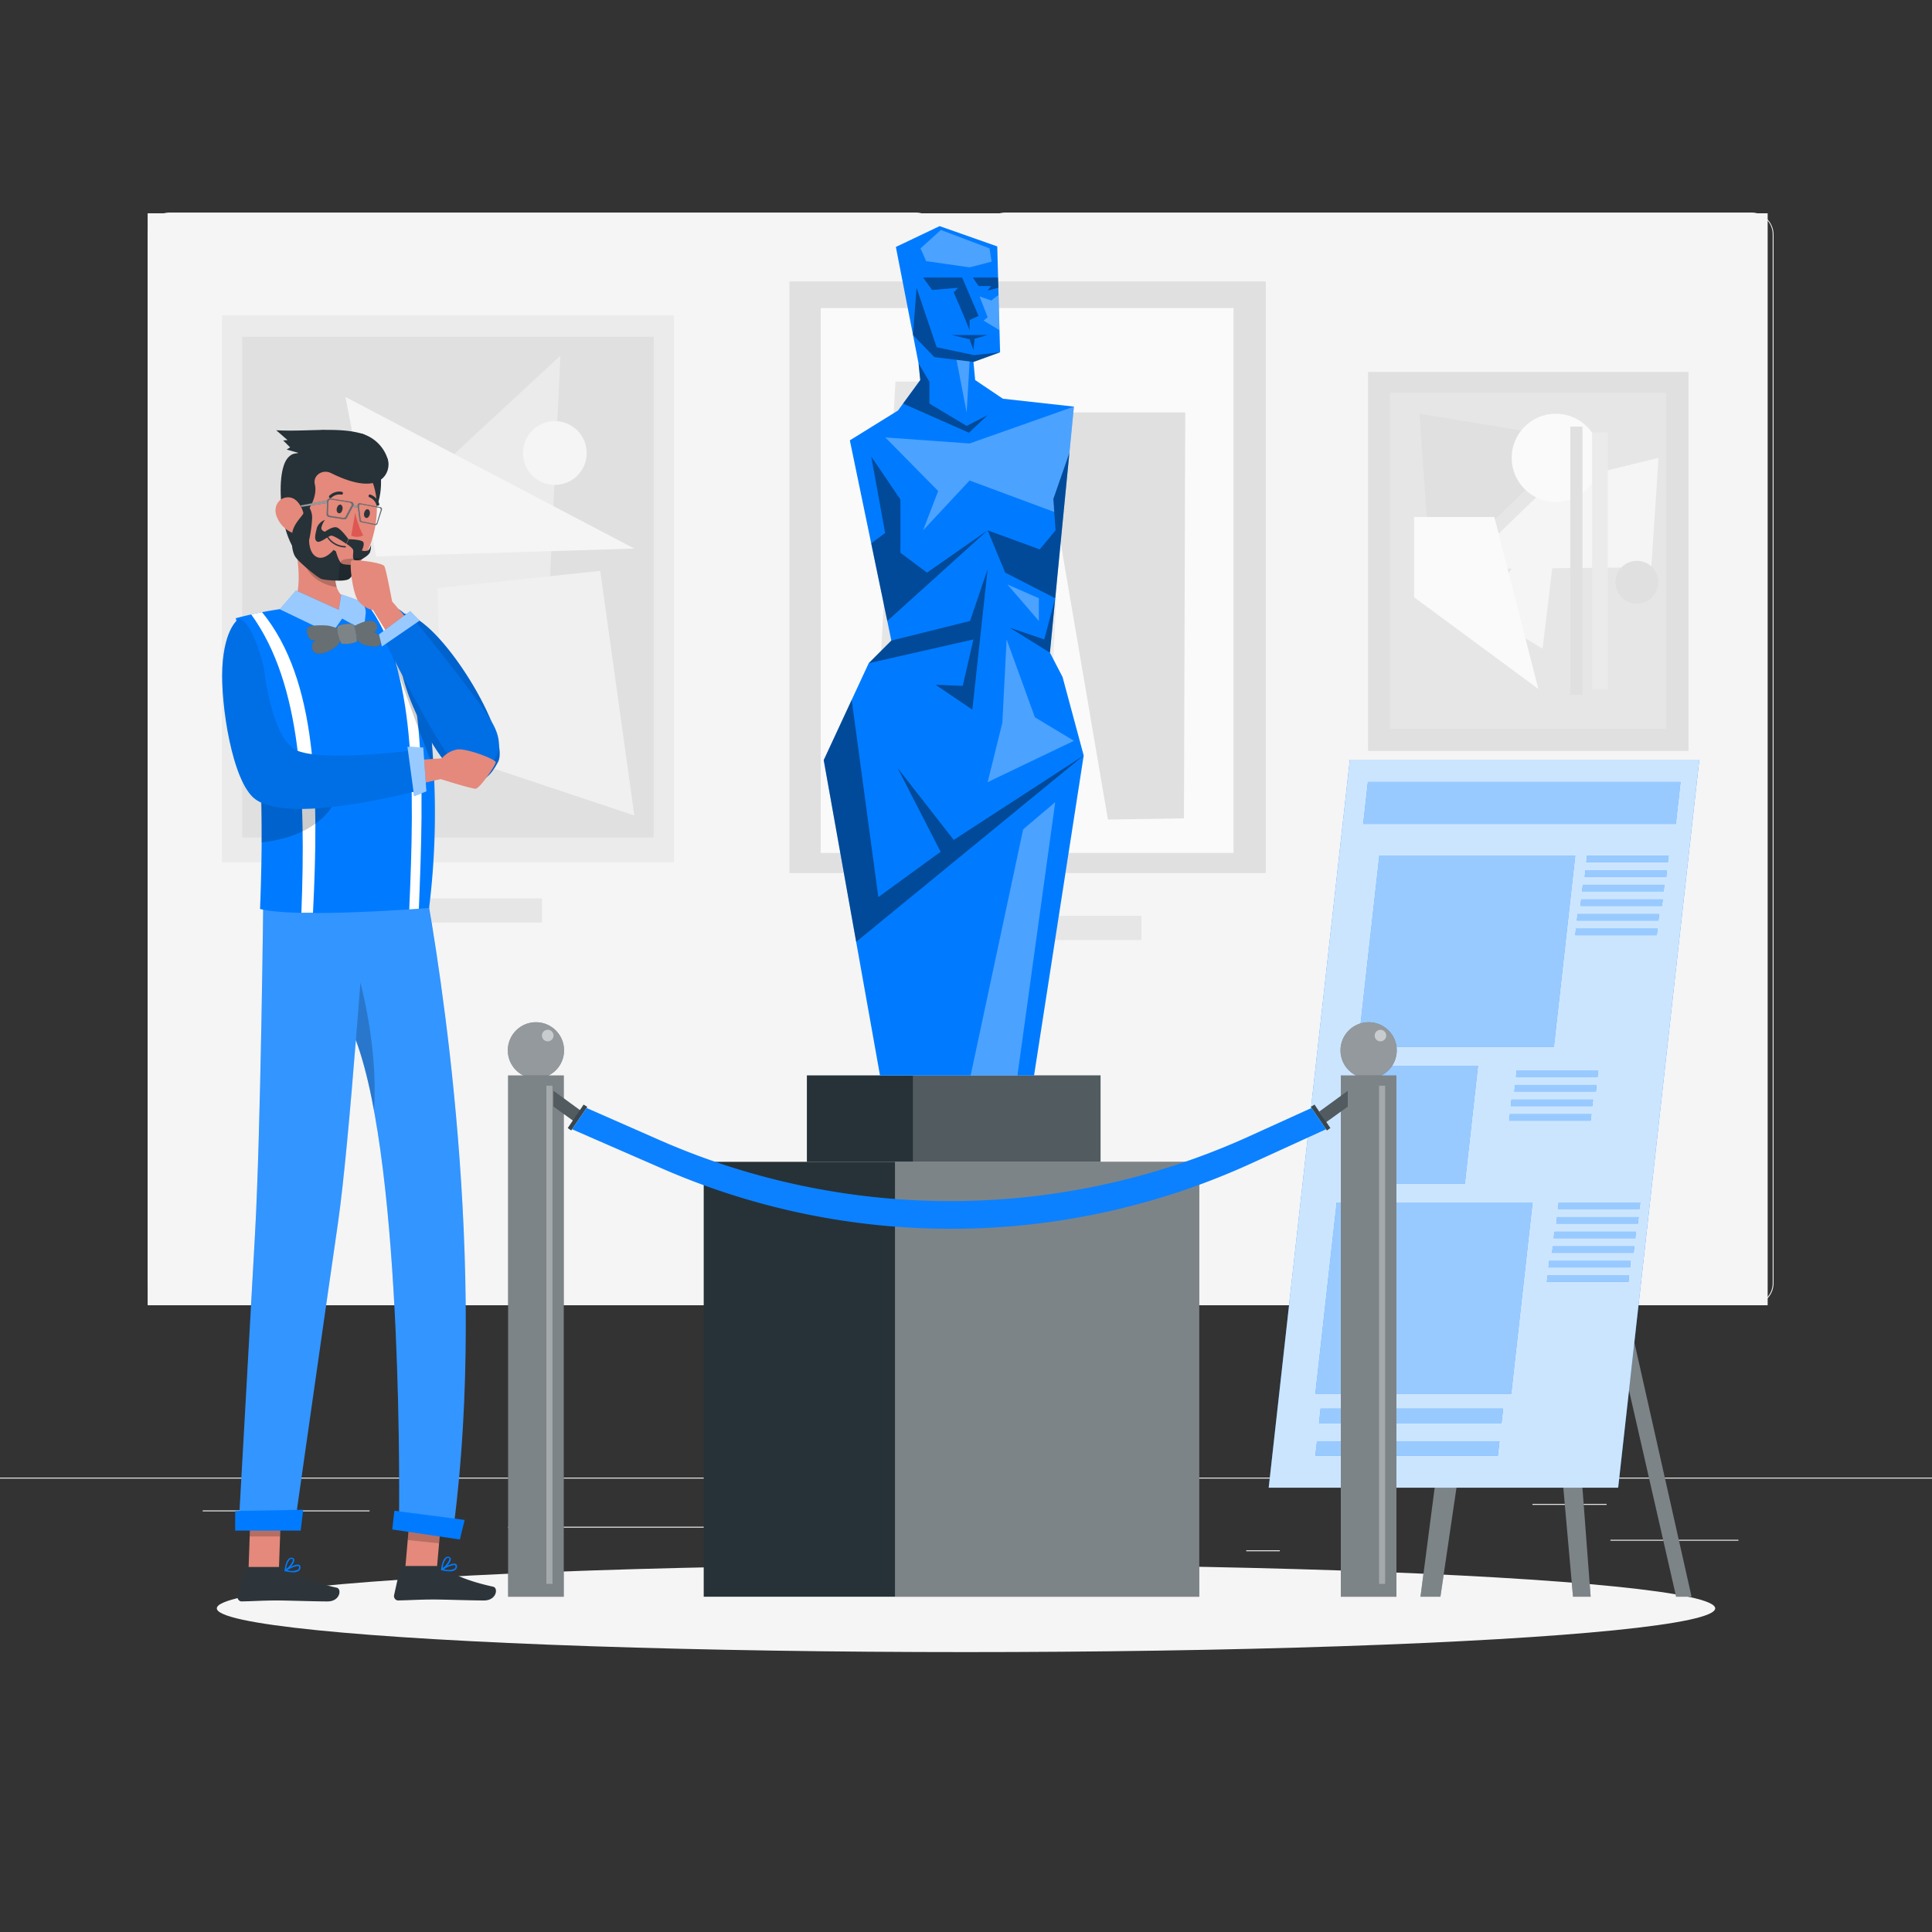 <svg xmlns="http://www.w3.org/2000/svg" viewBox="0 0 500 500"><rect x="0" y="0" width="500" height="500" fill="#333333" stroke="none"/><g id="freepik--background-complete--inject-96"><rect y="382.4" width="500" height="0.25" style="fill:#ebebeb"></rect><rect x="416.78" y="398.49" width="33.12" height="0.25" style="fill:#ebebeb"></rect><rect x="322.53" y="401.21" width="8.69" height="0.25" style="fill:#ebebeb"></rect><rect x="396.59" y="389.21" width="19.19" height="0.25" style="fill:#ebebeb"></rect><rect x="52.46" y="390.89" width="43.19" height="0.25" style="fill:#ebebeb"></rect><rect x="104.56" y="390.89" width="6.33" height="0.25" style="fill:#ebebeb"></rect><rect x="131.47" y="395.11" width="93.68" height="0.25" style="fill:#ebebeb"></rect><path d="M237,337.8H43.91a5.71,5.71,0,0,1-5.7-5.71V60.66A5.71,5.71,0,0,1,43.91,55H237a5.71,5.71,0,0,1,5.71,5.71V332.09A5.71,5.71,0,0,1,237,337.8ZM43.91,55.2a5.46,5.46,0,0,0-5.45,5.46V332.09a5.46,5.46,0,0,0,5.45,5.46H237a5.47,5.47,0,0,0,5.46-5.46V60.66A5.47,5.47,0,0,0,237,55.2Z" style="fill:#ebebeb"></path><path d="M453.31,337.8H260.21a5.72,5.72,0,0,1-5.71-5.71V60.66A5.72,5.72,0,0,1,260.21,55h193.1A5.71,5.71,0,0,1,459,60.66V332.09A5.71,5.71,0,0,1,453.31,337.8ZM260.21,55.2a5.47,5.47,0,0,0-5.46,5.46V332.09a5.47,5.47,0,0,0,5.46,5.46h193.1a5.47,5.47,0,0,0,5.46-5.46V60.66a5.47,5.47,0,0,0-5.46-5.46Z" style="fill:#ebebeb"></path><rect x="38.21" y="55.2" width="419.26" height="282.6" style="fill:#f5f5f5"></rect><rect x="354.05" y="96.26" width="82.93" height="98.09" style="fill:#e0e0e0"></rect><rect x="359.72" y="101.64" width="71.47" height="86.96" transform="translate(790.91 290.25) rotate(180)" style="fill:#e6e6e6"></rect><polygon points="370.43 150.69 407.99 113.78 367.35 107.07 370.43 150.69" style="fill:#e0e0e0"></polygon><polygon points="427.36 146.79 429.22 118.49 400.95 125.43 378.35 147.3 427.36 146.79" style="fill:#f5f5f5"></polygon><circle cx="402.64" cy="118.49" r="11.42" style="fill:#fafafa"></circle><path d="M418.09,150.69a5.54,5.54,0,1,1,5.53,5.53A5.54,5.54,0,0,1,418.09,150.69Z" style="fill:#e0e0e0"></path><polygon points="399.22 167.89 383.23 158.16 403.79 129.9 399.22 167.89" style="fill:#f5f5f5"></polygon><rect x="406.41" y="110.4" width="3.14" height="69.44" style="fill:#e0e0e0"></rect><rect x="412.03" y="111.94" width="4.07" height="66.37" style="fill:#ebebeb"></rect><polygon points="398.13 178.31 365.97 154.57 365.97 133.8 386.74 133.8 398.13 178.31" style="fill:#fafafa"></polygon><rect x="367.05" y="201.15" width="56.81" height="6.27" style="fill:#e6e6e6"></rect><rect x="236.25" y="237.02" width="59.15" height="6.27" style="fill:#e6e6e6"></rect><rect x="204.3" y="72.83" width="123.3" height="153.12" style="fill:#e0e0e0"></rect><rect x="212.41" y="79.73" width="106.83" height="141.02" style="fill:#fafafa"></rect><polygon points="247.24 124.29 247.24 186.29 271.94 184.9 274.78 124.29 247.24 124.29" style="fill:#ebebeb"></polygon><polygon points="268.74 106.73 306.74 106.73 306.41 211.79 286.73 212.1 268.74 106.73" style="fill:#e0e0e0"></polygon><polygon points="231.74 98.73 241.74 98.73 238.24 209.01 225.74 212.1 231.74 98.73" style="fill:#e6e6e6"></polygon><rect x="57.44" y="81.63" width="116.98" height="141.53" style="fill:#ebebeb"></rect><rect x="86.18" y="232.5" width="54.1" height="6.27" style="fill:#e6e6e6"></rect><rect x="62.67" y="87.14" width="106.5" height="129.6" style="fill:#e0e0e0"></rect><polygon points="145.04 92.02 68.77 162.69 141.39 170.24 145.04 92.02" style="fill:#ebebeb"></polygon><polygon points="113.23 152.19 114.41 194.44 164.17 211.05 155.34 147.74 113.23 152.19" style="fill:#f0f0f0"></polygon><circle cx="93.41" cy="188.1" r="17.01" transform="translate(-105.65 121.14) rotate(-45)" style="fill:#e6e6e6"></circle><circle cx="143.59" cy="117.24" r="8.25" style="fill:#f5f5f5"></circle><polygon points="89.4 102.74 164.17 141.97 97.36 144.01 89.4 102.74" style="fill:#f5f5f5"></polygon></g><g id="freepik--Shadow--inject-96"><ellipse id="freepik--path--inject-96" cx="250" cy="416.24" rx="193.89" ry="11.32" style="fill:#f5f5f5"></ellipse></g><g id="freepik--Banner--inject-96"><polygon points="367.62 413.23 388.83 250.23 392.62 250.23 396.56 250.23 396.79 250.23 399.35 250.23 401.12 250.23 437.78 413.23 433.78 413.23 400.73 268.49 411.66 413.23 407.09 413.23 394.19 267.9 372.78 413.23 367.62 413.23" style="fill:#263238"></polygon><polygon points="367.62 413.23 388.83 250.23 392.62 250.23 396.56 250.23 396.79 250.23 399.35 250.23 401.12 250.23 437.78 413.23 433.78 413.23 400.73 268.49 411.66 413.23 407.09 413.23 394.19 267.9 372.78 413.23 367.62 413.23" style="fill:#fff;opacity:0.4"></polygon><polygon points="328.34 385.01 418.78 385.01 439.78 196.6 349.34 196.6 328.34 385.01" style="fill:#007BFF"></polygon><polygon points="328.34 385.01 418.78 385.01 439.78 196.6 349.34 196.6 328.34 385.01" style="fill:#fff;opacity:0.8;isolation:isolate"></polygon><polygon points="352.8 213.23 433.71 213.23 434.92 202.38 354.01 202.38 352.8 213.23" style="fill:#007BFF"></polygon><polygon points="403.19 312.88 424.3 312.88 424.49 311.2 403.38 311.2 403.19 312.88" style="fill:#007BFF"></polygon><polygon points="402.77 316.67 423.88 316.67 424.07 314.99 402.96 314.99 402.77 316.67" style="fill:#007BFF"></polygon><polygon points="352.8 213.23 433.71 213.23 434.92 202.38 354.01 202.38 352.8 213.23" style="fill:#fff;opacity:0.6;isolation:isolate"></polygon><polygon points="341.36 368.31 388.59 368.31 389.01 364.55 341.77 364.55 341.36 368.31" style="fill:#007BFF"></polygon><polygon points="341.36 368.31 388.59 368.31 389.01 364.55 341.77 364.55 341.36 368.31" style="fill:#fff;opacity:0.6;isolation:isolate"></polygon><polygon points="340.41 376.76 387.64 376.76 388.06 373.01 340.83 373.01 340.41 376.76" style="fill:#007BFF"></polygon><polygon points="340.41 376.76 387.64 376.76 388.06 373.01 340.83 373.01 340.41 376.76" style="fill:#fff;opacity:0.6;isolation:isolate"></polygon><polygon points="347.85 306.31 379.11 306.31 382.51 275.8 351.25 275.8 347.85 306.31" style="fill:#007BFF"></polygon><polygon points="347.85 306.31 379.11 306.31 382.51 275.8 351.25 275.8 347.85 306.31" style="fill:#fff;opacity:0.6;isolation:isolate"></polygon><polygon points="403.19 312.88 424.3 312.88 424.49 311.2 403.38 311.2 403.19 312.88" style="fill:#fff;opacity:0.6;isolation:isolate"></polygon><polygon points="402.77 316.67 423.88 316.67 424.07 314.99 402.96 314.99 402.77 316.67" style="fill:#fff;opacity:0.6;isolation:isolate"></polygon><polygon points="392.33 278.69 413.44 278.69 413.63 277 392.52 277 392.33 278.69" style="fill:#007BFF"></polygon><polygon points="391.91 282.47 413.02 282.47 413.21 280.79 392.1 280.79 391.91 282.47" style="fill:#007BFF"></polygon><polygon points="392.33 278.69 413.44 278.69 413.63 277 392.52 277 392.33 278.69" style="fill:#fff;opacity:0.6;isolation:isolate"></polygon><polygon points="391.91 282.47 413.02 282.47 413.21 280.79 392.1 280.79 391.91 282.47" style="fill:#fff;opacity:0.6;isolation:isolate"></polygon><polygon points="390.98 286.25 412.09 286.25 412.28 284.57 391.17 284.57 390.98 286.25" style="fill:#007BFF"></polygon><polygon points="390.56 290.03 411.67 290.03 411.86 288.35 390.75 288.35 390.56 290.03" style="fill:#007BFF"></polygon><polygon points="390.98 286.25 412.09 286.25 412.28 284.57 391.17 284.57 390.98 286.25" style="fill:#fff;opacity:0.6;isolation:isolate"></polygon><polygon points="390.56 290.03 411.67 290.03 411.86 288.35 390.75 288.35 390.56 290.03" style="fill:#fff;opacity:0.6;isolation:isolate"></polygon><polygon points="402.09 320.45 423.21 320.45 423.39 318.77 402.28 318.77 402.09 320.45" style="fill:#007BFF"></polygon><polygon points="401.67 324.23 422.79 324.23 422.97 322.55 401.86 322.55 401.67 324.23" style="fill:#007BFF"></polygon><polygon points="402.09 320.45 423.21 320.45 423.39 318.77 402.28 318.77 402.09 320.45" style="fill:#fff;opacity:0.6;isolation:isolate"></polygon><polygon points="401.67 324.23 422.79 324.23 422.97 322.55 401.86 322.55 401.67 324.23" style="fill:#fff;opacity:0.6;isolation:isolate"></polygon><polygon points="400.74 328.01 421.86 328.01 422.04 326.33 400.93 326.33 400.74 328.01" style="fill:#007BFF"></polygon><polygon points="400.32 331.79 421.44 331.79 421.62 330.11 400.51 330.11 400.32 331.79" style="fill:#007BFF"></polygon><polygon points="400.74 328.01 421.86 328.01 422.04 326.33 400.93 326.33 400.74 328.01" style="fill:#fff;opacity:0.6;isolation:isolate"></polygon><polygon points="400.32 331.79 421.44 331.79 421.62 330.11 400.51 330.11 400.32 331.79" style="fill:#fff;opacity:0.6;isolation:isolate"></polygon><polygon points="410.54 223.11 431.65 223.11 431.84 221.43 410.72 221.43 410.54 223.11" style="fill:#007BFF"></polygon><polygon points="410.12 226.89 431.23 226.89 431.42 225.21 410.3 225.21 410.12 226.89" style="fill:#007BFF"></polygon><polygon points="410.54 223.11 431.65 223.11 431.84 221.43 410.72 221.43 410.54 223.11" style="fill:#fff;opacity:0.6;isolation:isolate"></polygon><polygon points="410.12 226.89 431.23 226.89 431.42 225.21 410.3 225.21 410.12 226.89" style="fill:#fff;opacity:0.6;isolation:isolate"></polygon><polygon points="409.44 230.67 430.55 230.67 430.74 228.99 409.63 228.99 409.44 230.67" style="fill:#007BFF"></polygon><polygon points="409.02 234.45 430.13 234.45 430.32 232.77 409.21 232.77 409.02 234.45" style="fill:#007BFF"></polygon><polygon points="409.44 230.67 430.55 230.67 430.74 228.99 409.63 228.99 409.44 230.67" style="fill:#fff;opacity:0.6;isolation:isolate"></polygon><polygon points="409.02 234.45 430.13 234.45 430.32 232.77 409.21 232.77 409.02 234.45" style="fill:#fff;opacity:0.6;isolation:isolate"></polygon><polygon points="408.09 238.24 429.2 238.24 429.39 236.56 408.28 236.56 408.09 238.24" style="fill:#007BFF"></polygon><polygon points="407.67 242.02 428.78 242.02 428.97 240.34 407.86 240.34 407.67 242.02" style="fill:#007BFF"></polygon><polygon points="408.09 238.24 429.2 238.24 429.39 236.56 408.28 236.56 408.09 238.24" style="fill:#fff;opacity:0.6;isolation:isolate"></polygon><polygon points="407.67 242.02 428.78 242.02 428.97 240.34 407.86 240.34 407.67 242.02" style="fill:#fff;opacity:0.6;isolation:isolate"></polygon><polygon points="340.41 360.69 391.11 360.69 396.63 311.2 345.93 311.2 340.41 360.69" style="fill:#007BFF"></polygon><polygon points="340.41 360.69 391.11 360.69 396.63 311.2 345.93 311.2 340.41 360.69" style="fill:#fff;opacity:0.6;isolation:isolate"></polygon><polygon points="351.45 270.91 402.15 270.91 407.67 221.43 356.97 221.43 351.45 270.91" style="fill:#007BFF"></polygon><polygon points="351.45 270.91 402.15 270.91 407.67 221.43 356.97 221.43 351.45 270.91" style="fill:#fff;opacity:0.6;isolation:isolate"></polygon></g><g id="freepik--Statue--inject-96"><rect x="208.82" y="278.31" width="76" height="22.39" style="fill:#263238"></rect><rect x="236.25" y="278.31" width="48.57" height="22.39" style="fill:#fff;opacity:0.2;isolation:isolate"></rect><rect x="182.12" y="300.68" width="128.25" height="112.55" style="fill:#263238"></rect><rect x="231.62" y="300.68" width="78.75" height="112.55" style="fill:#fff;opacity:0.4"></rect><polygon points="219.94 113.96 232.4 106.24 238.16 98.36 237.72 94.06 231.85 63.91 243.17 58.52 258.09 63.77 258.82 91.17 251.93 93.67 252.37 98.36 259.55 103.19 277.93 105.23 271.72 168.9 274.99 175.21 280.46 195.52 267.61 278.34 227.75 278.34 213.18 196.72 224.82 171.64 230.68 165.78 219.94 113.96" style="fill:#007BFF"></polygon><polygon points="233.03 129.28 233.03 143.06 239.91 148.19 255.6 137.25 229.63 160.71 225.47 140.64 229.07 137.93 225.47 118.14 233.03 129.28" style="opacity:0.4"></polygon><polygon points="255.6 137.25 260.14 148.19 273.09 154.83 276.76 117.18 272.6 129.13 273.18 137.25 269.08 142.18 255.6 137.25" style="opacity:0.4"></polygon><polygon points="230.68 165.78 251.05 160.71 255.6 147.31 251.64 183.66 242.11 177.21 249.15 177.5 251.93 165.48 224.82 171.64 230.68 165.78" style="opacity:0.4"></polygon><polygon points="280.46 195.52 221.58 243.75 213.18 196.72 220.42 181.12 227.31 232.17 243.43 220.44 232.29 198.75 246.82 217.37 280.46 195.52" style="opacity:0.4"></polygon><polygon points="271.72 168.9 261.31 162.45 270.25 165.48 273.09 154.83 271.72 168.9" style="opacity:0.4"></polygon><polygon points="233.71 104.45 250.76 111.99 255.6 107.44 250.17 110.23 240.53 104.45 240.53 98.8 237.72 94.06 238.16 98.36 233.71 104.45" style="opacity:0.4"></polygon><polygon points="258.82 91.17 251.93 93.67 241.82 92.42 236.28 86.7 237.2 74.47 242.41 89.86 252.08 91.91 258.82 91.17" style="opacity:0.4"></polygon><polygon points="255.6 86.7 246.27 86.7 250.93 87.8 251.93 90.59 252.22 87.66 255.6 86.7" style="opacity:0.4"></polygon><polygon points="238.89 71.83 249 71.83 253.25 81.75 250.93 82.82 250.93 85.46 249.88 82.82 246.82 75.64 247.97 74.47 241.23 75.05 238.89 71.83" style="opacity:0.4"></polygon><polygon points="251.78 71.83 253.25 74.03 256.48 74.03 255.6 75.2 258.37 74.47 258.3 71.83 251.78 71.83" style="opacity:0.4"></polygon><polygon points="229.12 113.21 242.8 127.08 238.89 137.25 250.93 124.35 272.84 132.5 272.6 129.13 276.76 117.18 277.93 105.23 250.93 114.77 229.12 113.21" style="fill:#fff;opacity:0.3"></polygon><polygon points="250.93 93.54 250.17 106.78 247.55 93.13 250.93 93.54" style="fill:#fff;opacity:0.3"></polygon><polygon points="253.52 76.74 255.6 82.09 254.56 82.97 258.67 85.46 258.37 76.37 256.55 77.76 253.52 76.74" style="fill:#fff;opacity:0.3"></polygon><polygon points="238.23 64.28 239.69 67.58 250.93 69.19 256.62 67.72 256.1 64.28 243.5 59.52 238.23 64.28" style="fill:#fff;opacity:0.3"></polygon><polygon points="260.51 165.48 259.41 187.03 255.6 202.42 277.93 191.72 267.83 185.64 260.51 165.48" style="fill:#fff;opacity:0.3"></polygon><polygon points="260.73 151.27 268.86 160.71 268.86 154.83 260.73 151.27" style="fill:#fff;opacity:0.3"></polygon><polygon points="273.09 207.6 263.31 278.34 251.2 278.34 264.79 214.63 273.09 207.6" style="fill:#fff;opacity:0.3"></polygon></g><g id="freepik--Stanchion--inject-96"><circle cx="354.2" cy="271.83" r="7.28" style="fill:#263238"></circle><circle cx="354.2" cy="271.83" r="7.28" style="fill:#fff;opacity:0.5"></circle><path d="M358.75,268a1.49,1.49,0,1,1-1.48-1.48A1.49,1.49,0,0,1,358.75,268Z" style="fill:#fff;opacity:0.5"></path><rect x="347" y="278.34" width="14.4" height="134.89" style="fill:#263238"></rect><rect x="347" y="278.34" width="14.4" height="134.89" style="fill:#fff;opacity:0.4"></rect><rect x="356.9" y="280.98" width="1.58" height="128.92" style="fill:#fff;opacity:0.3"></rect><circle cx="138.7" cy="271.83" r="7.28" style="fill:#263238"></circle><circle cx="138.7" cy="271.83" r="7.28" style="fill:#fff;opacity:0.5"></circle><path d="M143.25,268a1.49,1.49,0,1,1-3,0,1.49,1.49,0,0,1,3,0Z" style="fill:#fff;opacity:0.5"></path><rect x="131.5" y="278.34" width="14.4" height="134.89" style="fill:#263238"></rect><rect x="131.5" y="278.34" width="14.4" height="134.89" style="fill:#fff;opacity:0.4"></rect><rect x="141.4" y="280.98" width="1.58" height="128.92" style="fill:#fff;opacity:0.3"></rect><polygon points="348.8 282.32 341.43 287.68 343.18 290.43 348.8 286.38 348.8 282.32" style="fill:#263238"></polygon><polygon points="348.8 282.32 341.43 287.68 343.18 290.43 348.8 286.38 348.8 282.32" style="fill:#fff;opacity:0.2"></polygon><polygon points="340.19 285.87 344.3 291.94 343.4 292.56 339.24 286.46 340.19 285.87" style="fill:#263238"></polygon><polygon points="340.19 285.87 344.3 291.94 343.4 292.56 339.24 286.46 340.19 285.87" style="fill:#fff;opacity:0.1"></polygon><polygon points="143.25 282.32 150.62 287.68 148.87 290.43 143.25 286.38 143.25 282.32" style="fill:#263238"></polygon><polygon points="143.25 282.32 150.62 287.68 148.87 290.43 143.25 286.38 143.25 282.32" style="fill:#fff;opacity:0.2"></polygon><polygon points="151.04 285.87 146.93 291.94 147.83 292.56 151.99 286.46 151.04 285.87" style="fill:#263238"></polygon><polygon points="151.04 285.87 146.93 291.94 147.83 292.56 151.99 286.46 151.04 285.87" style="fill:#fff;opacity:0.1"></polygon><path d="M151.8,286.74l-3.75,5.51,23.27,10.15a186.91,186.91,0,0,0,152.46-1.29l19.4-8.86-3.75-5.51-16.22,7.37a187,187,0,0,1-152.38,1Z" style="fill:#007BFF"></path><path d="M151.8,286.74l-3.75,5.51,23.27,10.15a186.91,186.91,0,0,0,152.46-1.29l19.4-8.86-3.75-5.51-16.22,7.37a187,187,0,0,1-152.38,1Z" style="fill:#fff;opacity:0.05"></path></g><g id="freepik--Character--inject-96"><polygon points="104.78 407.03 112.9 407.88 114.42 390.39 106.31 389.53 104.78 407.03" style="fill:#e4897b"></polygon><polygon points="64.31 406.44 72.17 406.44 72.82 388.23 64.95 388.23 64.31 406.44" style="fill:#e4897b"></polygon><path d="M73.26,405.53H63.71a.68.68,0,0,0-.67.54l-1.55,7a1.15,1.15,0,0,0,.89,1.37,1.09,1.09,0,0,0,.26,0c3.09-.05,5.34-.24,9.22-.24,2.39,0,9.6.25,12.9.25s3.73-3.26,2.38-3.56c-6.06-1.32-10.62-3.15-12.56-4.89A1.91,1.91,0,0,0,73.26,405.53Z" style="fill:#2e353a"></path><path d="M73.8,406.62a.19.19,0,0,1-.14-.16.15.15,0,0,1,.09-.18c.28-.18,2.82-1.74,3.69-1.29a.57.57,0,0,1,.32.52,1.12,1.12,0,0,1-.39,1,2.39,2.39,0,0,1-1.51.4A9.47,9.47,0,0,1,73.8,406.62Zm.54-.26a3.82,3.82,0,0,0,2.8-.14.8.8,0,0,0,.25-.67c0-.15-.07-.22-.12-.22a.42.42,0,0,0-.24-.05A7.5,7.5,0,0,0,74.34,406.36Z" style="fill:#007BFF"></path><path d="M73.75,406.66a.18.18,0,0,1-.09-.17c0-.11.2-2.37,1.11-3.11a1,1,0,0,1,.79-.24.61.61,0,0,1,.6.49c.16.83-1.41,2.56-2.22,3h-.09A.19.19,0,0,1,73.75,406.66ZM75,403.6a4.31,4.31,0,0,0-.93,2.46c.81-.61,1.81-1.92,1.71-2.43,0-.05,0-.19-.27-.19h-.09A.58.58,0,0,0,75,403.6Z" style="fill:#007BFF"></path><path d="M113.76,405.28h-9.55a.68.68,0,0,0-.67.54l-1.55,7a1.15,1.15,0,0,0,.89,1.37,1.09,1.09,0,0,0,.26,0c3.09-.05,5.34-.24,9.22-.24,2.39,0,9.6.25,12.9.25s3.73-3.26,2.38-3.56c-6.06-1.32-10.62-3.15-12.56-4.89A1.91,1.91,0,0,0,113.76,405.28Z" style="fill:#2e353a"></path><path d="M114.3,406.37a.19.19,0,0,1-.14-.16.15.15,0,0,1,.09-.18c.28-.18,2.82-1.74,3.69-1.29a.57.57,0,0,1,.32.52,1.12,1.12,0,0,1-.39,1,2.39,2.39,0,0,1-1.51.4A9.47,9.47,0,0,1,114.3,406.37Zm.54-.26a3.82,3.82,0,0,0,2.8-.14.8.8,0,0,0,.25-.67c0-.15-.07-.22-.12-.22a.42.42,0,0,0-.24-.05A7.5,7.5,0,0,0,114.84,406.11Z" style="fill:#007BFF"></path><path d="M114.25,406.41a.18.18,0,0,1-.09-.17c0-.11.2-2.37,1.11-3.11a1,1,0,0,1,.79-.24.61.61,0,0,1,.6.49c.16.83-1.41,2.56-2.22,3h-.09A.19.19,0,0,1,114.25,406.41Zm1.26-3.06a4.31,4.31,0,0,0-.93,2.46c.81-.61,1.81-1.92,1.71-2.43,0-.05,0-.19-.27-.19h-.09A.58.58,0,0,0,115.51,403.35Z" style="fill:#007BFF"></path><polygon points="106.31 389.53 114.42 390.39 113.63 399.41 105.52 398.56 106.31 389.53" style="opacity:0.2;isolation:isolate"></polygon><polygon points="64.95 388.24 72.82 388.24 72.48 397.63 64.61 397.63 64.95 388.24" style="opacity:0.2;isolation:isolate"></polygon><path d="M68.19,228.5h41.73c4,21.66,16.38,98.32,7.47,166.63l-14.12-1.75s1.3-90.68-11.17-124.2c-1.43,17.94-3.14,37-4.61,47.18-3.63,25-11.4,79.64-11.4,79.64H61.71s2.94-52.3,4.3-76.87C67.49,292.46,68.13,234,68.19,228.5Z" style="fill:#007BFF"></path><path d="M61.71,396H76.09s7.77-54.64,11.4-79.64c1.48-10.15,3.18-29.24,4.62-47.18a111.8,111.8,0,0,1,4.66,18.05c7.45,40.21,6.5,106.15,6.5,106.15l14.12,2c8.91-68.31-3.5-145.38-7.47-166.38H68.2c-.06,5-.7,63.71-2.19,90.38C64.65,344,61.71,396,61.71,396Z" style="fill:#fff;opacity:0.2;isolation:isolate"></path><polygon points="119.01 398.42 101.52 395.82 102.06 390.98 120.25 393.36 119.01 398.42" style="fill:#007BFF"></polygon><polygon points="77.82 396.12 60.86 396.12 60.86 391.05 78.46 390.72 77.82 396.12" style="fill:#007BFF"></polygon><path d="M61,160a176.11,176.11,0,0,1,5,25.87c.33,2.68.6,5.31.82,7.86.29,3.24.49,6.36.65,9.32.2,3.75.26,8.18.25,12.54,0,10-.42,19.65-.42,19.65,8,2,31.12.67,43.75-.25a201,201,0,0,0,1.16-36.41,208,208,0,0,0-2.65-23.93,102.87,102.87,0,0,0-2.82-12.52,8,8,0,0,0-6.64-5.51c-1.53-.19-3.3-.38-5.16-.49-.72,0-1.44-.07-2.17-.08A154.22,154.22,0,0,0,74.9,157.3c-1.12.13-2.26.3-3.36.48A102.46,102.46,0,0,0,61,160Z" style="fill:#007BFF"></path><path d="M98.48,122.58s1.33,8.92-4.42,13.09-5.75-16-5.75-16Z" style="fill:#263238"></path><path d="M75.1,157.42c3.83,3.48,13.21,2.19,13.21,2.19s5.86-1.6,4.63-3.43c-3.45-.57-5.12-2.18-5.81-4.24a10,10,0,0,1-.35-3.94,20.71,20.71,0,0,1,.29-2.2l-11.6-8.59C77,142.88,78.85,153.31,75.1,157.42Z" style="fill:#e4897b"></path><path d="M78.15,142.67c.46,7,6.18,8.88,9,9.27a10,10,0,0,1-.35-3.94Z" style="opacity:0.2;isolation:isolate"></path><path d="M77.37,144.28a9.83,9.83,0,0,0,11.29,3.81A11,11,0,0,0,94.91,143a11.2,11.2,0,0,0,.52-1c2.83-6.62,3.73-18.2-3.27-22.54a10.66,10.66,0,0,0-16.28,8C75,135.19,74.15,139.7,77.37,144.28Z" style="fill:#e4897b"></path><path d="M87.16,131.58c-.15.62.13,1.19.55,1.26s.82-.39.93-1-.14-1.19-.54-1.25S87.27,131,87.16,131.58Z" style="fill:#2e353a"></path><path d="M94.23,132.79c-.15.61.14,1.19.54,1.26s.83-.39.94-1-.14-1.19-.55-1.26S94.33,132.2,94.23,132.79Z" style="fill:#2e353a"></path><path d="M91.93,132.71A22.6,22.6,0,0,0,94,138.57a3.69,3.69,0,0,1-3.1.05Z" style="fill:#de5753"></path><path d="M85.36,128.92a.4.4,0,0,0,.38-.08A3,3,0,0,1,88.3,128a.37.37,0,0,0,.45-.27.38.38,0,0,0-.27-.45h0a3.68,3.68,0,0,0-3.23,1,.38.38,0,0,0,0,.53h0A.49.49,0,0,0,85.36,128.92Z" style="fill:#263238"></path><path d="M89.33,141.68h0a5.69,5.69,0,0,1-4.63-2.52.21.21,0,0,1,.07-.27A.2.2,0,0,1,85,139h0a5.48,5.48,0,0,0,4.31,2.32.2.2,0,0,1,.2.19v0a.18.18,0,0,1-.18.19Z" style="fill:#2e353a"></path><path d="M97.68,130.87a.31.31,0,0,0,.21,0,.36.36,0,0,0,.26-.45h0A3.67,3.67,0,0,0,95.86,128a.36.36,0,0,0-.46.25h0a.38.38,0,0,0,.24.46h0a3,3,0,0,1,1.79,2A.35.35,0,0,0,97.68,130.87Z" style="fill:#263238"></path><path d="M85.64,122.42c-2.16-1.09-4.74.62-4.16,2.91.75,3-1.42,7.25-3.84,8.75,0,0,.09-1.25-1-1.08s-1.58,6.67.09,10c0,0-2.75-3.17-3.67-10.17s-.33-12.58,1.58-14.5,2.42.09,3.84-2.58,4.25-5.67,6.66-3.92,4.92,2.09,6.84.75,4.08.84,3.83,3.25,3.75.67,4.58,3.17S99.33,129.26,85.64,122.42Z" style="fill:#263238"></path><path d="M71.45,133.17A7.42,7.42,0,0,0,75,137.58c2.28,1.23,4-.69,3.84-3.15-.16-2.18-1.52-5.52-4-5.71S70.8,130.85,71.45,133.17Z" style="fill:#e4897b"></path><path d="M90.26,139.55s3.3.06,3.74.72-.37,2.2-.37,2.2a2.48,2.48,0,0,0,1.56,0c.55-.3.82-1.46.82-1.46a5,5,0,0,1-.27,1.95c-.36.86-2.7,2.36-3.77,2.09s-.34-2.14-.6-2.77-1.69-1.53-1.69-1.53Z" style="fill:#263238"></path><path d="M86.93,136.44c1.14.1,3.24,3.1,3.24,3.1l-.56,1.21s-3.08-2.16-3.87-2.12-2.94,2.08-3.74,1.49-.32-2,0-3.48a3.37,3.37,0,0,1,2.1-2.08,5.27,5.27,0,0,0-.94,2.05c0,.8.94,1,.94,1S85.8,136.34,86.93,136.44Z" style="fill:#263238"></path><path d="M79.78,130.93a5.1,5.1,0,0,1,1,3.12,33.21,33.21,0,0,1-.78,5.71s-.11,3.41,2,4.39,4.31-1.83,4.31-1.83l.62.35s.69,2.72,1.57,3.19,3.77.28,3.77.28-.83,3-2,3.72-5.89.33-7,0-5.93-4.41-6.81-5.71-1.12-3.89-.83-6.2,2.61-4.38,2.9-5.1a4.72,4.72,0,0,0,.15-1.92Z" style="fill:#263238"></path><path d="M83,120.27,100.39,119A9.91,9.91,0,0,0,94,112.35c-6.1-2-14.45-.56-22.51-1l2.93,2.55-1.14.08,1.81,1.8-.9.56,3.08.88Z" style="fill:#263238"></path><polygon points="77.77 130.8 84.68 129.5 84.68 130.17 77.98 131.19 77.77 130.8" style="fill:#263238"></polygon><polygon points="77.77 130.8 84.68 129.5 84.68 130.17 77.98 131.19 77.77 130.8" style="fill:#fff;opacity:0.5"></polygon><polygon points="91.2 130.69 92.69 130.9 92.78 131.4 91.07 131.16 91.2 130.69" style="fill:#263238"></polygon><polygon points="91.2 130.69 92.69 130.9 92.78 131.4 91.07 131.16 91.2 130.69" style="fill:#fff;opacity:0.5"></polygon><path d="M90.88,129.85,85.49,129a.71.71,0,0,0-.83.68l-.13,3.4a.72.72,0,0,0,.61.73l3.9.59a.73.73,0,0,0,.74-.38l1.62-3.1A.71.71,0,0,0,90.88,129.85Zm0,1.13-1.42,2.7a.61.61,0,0,1-.64.33l-3.41-.51a.64.64,0,0,1-.53-.64l.11-3a.63.63,0,0,1,.73-.59l4.7.77A.63.63,0,0,1,90.91,131Z" style="fill:#263238"></path><path d="M90.88,129.85,85.49,129a.71.71,0,0,0-.83.68l-.13,3.4a.72.72,0,0,0,.61.73l3.9.59a.73.73,0,0,0,.74-.38l1.62-3.1A.71.71,0,0,0,90.88,129.85Zm0,1.13-1.42,2.7a.61.61,0,0,1-.64.33l-3.41-.51a.64.64,0,0,1-.53-.64l.11-3a.63.63,0,0,1,.73-.59l4.7.77A.63.63,0,0,1,90.91,131Z" style="fill:#fff;opacity:0.3"></path><path d="M98.44,131.25l-5.28-1a.51.51,0,0,0-.61.58l.51,3.86a.53.53,0,0,0,.41.45l3.61.73a.53.53,0,0,0,.6-.35l1.16-3.61A.52.52,0,0,0,98.44,131.25Zm.09.78-1,3.26a.49.49,0,0,1-.55.32l-3.25-.67a.46.46,0,0,1-.37-.4l-.47-3.49a.47.47,0,0,1,.56-.52l4.76.9A.46.46,0,0,1,98.53,132Z" style="fill:#263238"></path><path d="M98.44,131.25l-5.28-1a.51.51,0,0,0-.61.58l.51,3.86a.53.53,0,0,0,.41.45l3.61.73a.53.53,0,0,0,.6-.35l1.16-3.61A.52.52,0,0,0,98.44,131.25Zm.09.78-1,3.26a.49.49,0,0,1-.55.32l-3.25-.67a.46.46,0,0,1-.37-.4l-.47-3.49a.47.47,0,0,1,.56-.52l4.76.9A.46.46,0,0,1,98.53,132Z" style="fill:#fff;opacity:0.3"></path><path d="M87.63,150.24a4.71,4.71,0,0,0,2.67-.38,4.59,4.59,0,0,0,1.76-3c.55-.71,1.1-1.48,1.68-2.14.16-.11.19-.11.45-.27-1.89,0-5,.11-5.67.55S87.64,148.55,87.63,150.24Z" style="opacity:0.2;isolation:isolate"></path><path d="M76.6,152.83l11.08,5,.65-4,4.08,1.43a3.35,3.35,0,0,1,2.22,3.51l-.46,4.4-5.62-3.08-2.81,4-13.32-6.41Z" style="fill:#007BFF"></path><path d="M76.6,152.83l11.08,5,.65-4,4.08,1.43a3.35,3.35,0,0,1,2.22,3.51l-.46,4.4-5.62-3.08-2.81,4-13.32-6.41Z" style="fill:#fff;opacity:0.6;isolation:isolate"></path><path d="M92.11,269.18a111.8,111.8,0,0,1,4.66,18.05c1.16-16-3.5-32.9-3.5-32.9Z" style="opacity:0.2;isolation:isolate"></path><path d="M65,159c13.09,18,14.16,46.6,13,77.22h3c1.56-31,1.16-60.31-13.2-77.81Z" style="fill:#fff"></path><path d="M94.91,156.14c12.78,16.47,12.41,47.27,11,79.21l2.49-.17c1.3-32,2.14-63.43-10.46-78.79Z" style="fill:#fff"></path><path d="M79.49,162.64c.28-1,5.07-.86,5.94-.61l2.09.61.72,2.91a4.55,4.55,0,0,1-1.32,1.82c-1,.87-3.93,2.39-5.34,1.57s-.62-2.58-.62-2.58l.62-.8a1.43,1.43,0,0,1-1.19,0A3.18,3.18,0,0,1,79.49,162.64Z" style="fill:#263238"></path><path d="M79.49,162.64c.28-1,5.07-.86,5.94-.61l2.09.61.72,2.91a4.55,4.55,0,0,1-1.32,1.82c-1,.87-3.93,2.39-5.34,1.57s-.62-2.58-.62-2.58l.62-.8a1.43,1.43,0,0,1-1.19,0A3.18,3.18,0,0,1,79.49,162.64Z" style="fill:#fff;opacity:0.3"></path><path d="M91.53,162.39a2.61,2.61,0,0,1,1.25-.9c1-.45,3-1.28,4-.56a1.52,1.52,0,0,1,.5,2.34c-.57.59-.9.53-.9.53a1.07,1.07,0,0,1,1.18.21c.71.51,1.7,1.93.74,2.89s-4,0-4.61-.23a5.76,5.76,0,0,1-1.61-1.36Z" style="fill:#263238"></path><path d="M91.53,162.39a2.61,2.61,0,0,1,1.25-.9c1-.45,3-1.28,4-.56a1.52,1.52,0,0,1,.5,2.34c-.57.59-.9.53-.9.53a1.07,1.07,0,0,1,1.18.21c.71.51,1.7,1.93.74,2.89s-4,0-4.61-.23a5.76,5.76,0,0,1-1.61-1.36Z" style="fill:#fff;opacity:0.3"></path><path d="M87.4,162.17c-.48.69.53,4.15,1.11,4.44a8.23,8.23,0,0,0,3.77-.49c.28-.28-.37-4.07-.81-4.48S87.89,161.48,87.4,162.17Z" style="fill:#263238"></path><path d="M87.4,162.17c-.48.69.53,4.15,1.11,4.44a8.23,8.23,0,0,0,3.77-.49c.28-.28-.37-4.07-.81-4.48S87.89,161.48,87.4,162.17Z" style="fill:#fff;opacity:0.4"></path><path d="M101.52,169.59c.13.38,5.43,16,10.62,28.92a208,208,0,0,0-2.65-23.93Z" style="opacity:0.2;isolation:isolate"></path><path d="M67.43,205.47c.2,3.75.26,8.18.25,12.54,14.74-1.6,18.42-9.64,18.42-9.64L66.78,196.15C67.07,199.39,67.27,202.51,67.43,205.47Z" style="opacity:0.2;isolation:isolate"></path><path d="M104.33,158.8c9.46.76,28.06,31.69,24.56,38.41s-9.36,9.85-19.48-9.15S104.33,158.8,104.33,158.8Z" style="fill:#007BFF"></path><path d="M104.33,158.8c9.46.76,28.06,31.69,24.56,38.41s-9.36,9.85-19.48-9.15S104.33,158.8,104.33,158.8Z" style="opacity:0.2;isolation:isolate"></path><path d="M106,173.22,96.54,157.9a6.65,6.65,0,0,1-3.88-2.49c-1.45-2-2.35-10-1.67-10.34s8,.5,8.49,1.48,2,9.1,2,9.1l10.84,12.7Z" style="fill:#e4897b"></path><path d="M127.15,186.64c-4.61-7.57-20.79-27.29-20.79-27.29l-7.52,5.06s13.54,27.46,18.62,32.8S133.65,197.34,127.15,186.64Z" style="fill:#007BFF"></path><path d="M127.15,186.64c-4.61-7.57-20.79-27.29-20.79-27.29l-7.52,5.06s13.54,27.46,18.62,32.8S133.65,197.34,127.15,186.64Z" style="opacity:0.1;isolation:isolate"></path><polygon points="108.58 160.62 106.16 158.18 98.08 164.18 98.84 167.31 108.58 160.62" style="fill:#007BFF"></polygon><polygon points="108.58 160.62 106.16 158.18 98.08 164.18 98.84 167.31 108.58 160.62" style="fill:#fff;opacity:0.6;isolation:isolate"></polygon><path d="M96.43,197.49l17.93-1.24a6.71,6.71,0,0,1,4-2.29c2.48-.33,9.93,2.54,9.93,3.31s-4.14,6.85-5.24,6.85-9-2.49-9-2.49l-16.28,3.73Z" style="fill:#e4897b"></path><path d="M61.87,160.09s-3.78,2.15-4.33,12.66c-.49,9.48,2.56,29.65,8.5,34.06,9.5,7,44-2.67,44-2.67L108.71,194s-26.12,3.46-32.34,0-8.08-21.21-8.08-21.21S65.69,161.18,61.87,160.09Z" style="fill:#007BFF"></path><path d="M61.87,160.09s-3.78,2.15-4.33,12.66c-.49,9.48,2.56,29.65,8.5,34.06,9.5,7,44-2.67,44-2.67L108.71,194s-26.12,3.46-32.34,0-8.08-21.21-8.08-21.21S65.69,161.18,61.87,160.09Z" style="opacity:0.1;isolation:isolate"></path><polygon points="105.45 193.26 107.18 206.04 110.35 204.81 109.54 193.46 105.45 193.26" style="fill:#007BFF"></polygon><polygon points="105.45 193.26 107.18 206.04 110.35 204.81 109.54 193.46 105.45 193.26" style="fill:#fff;opacity:0.6;isolation:isolate"></polygon></g></svg>
